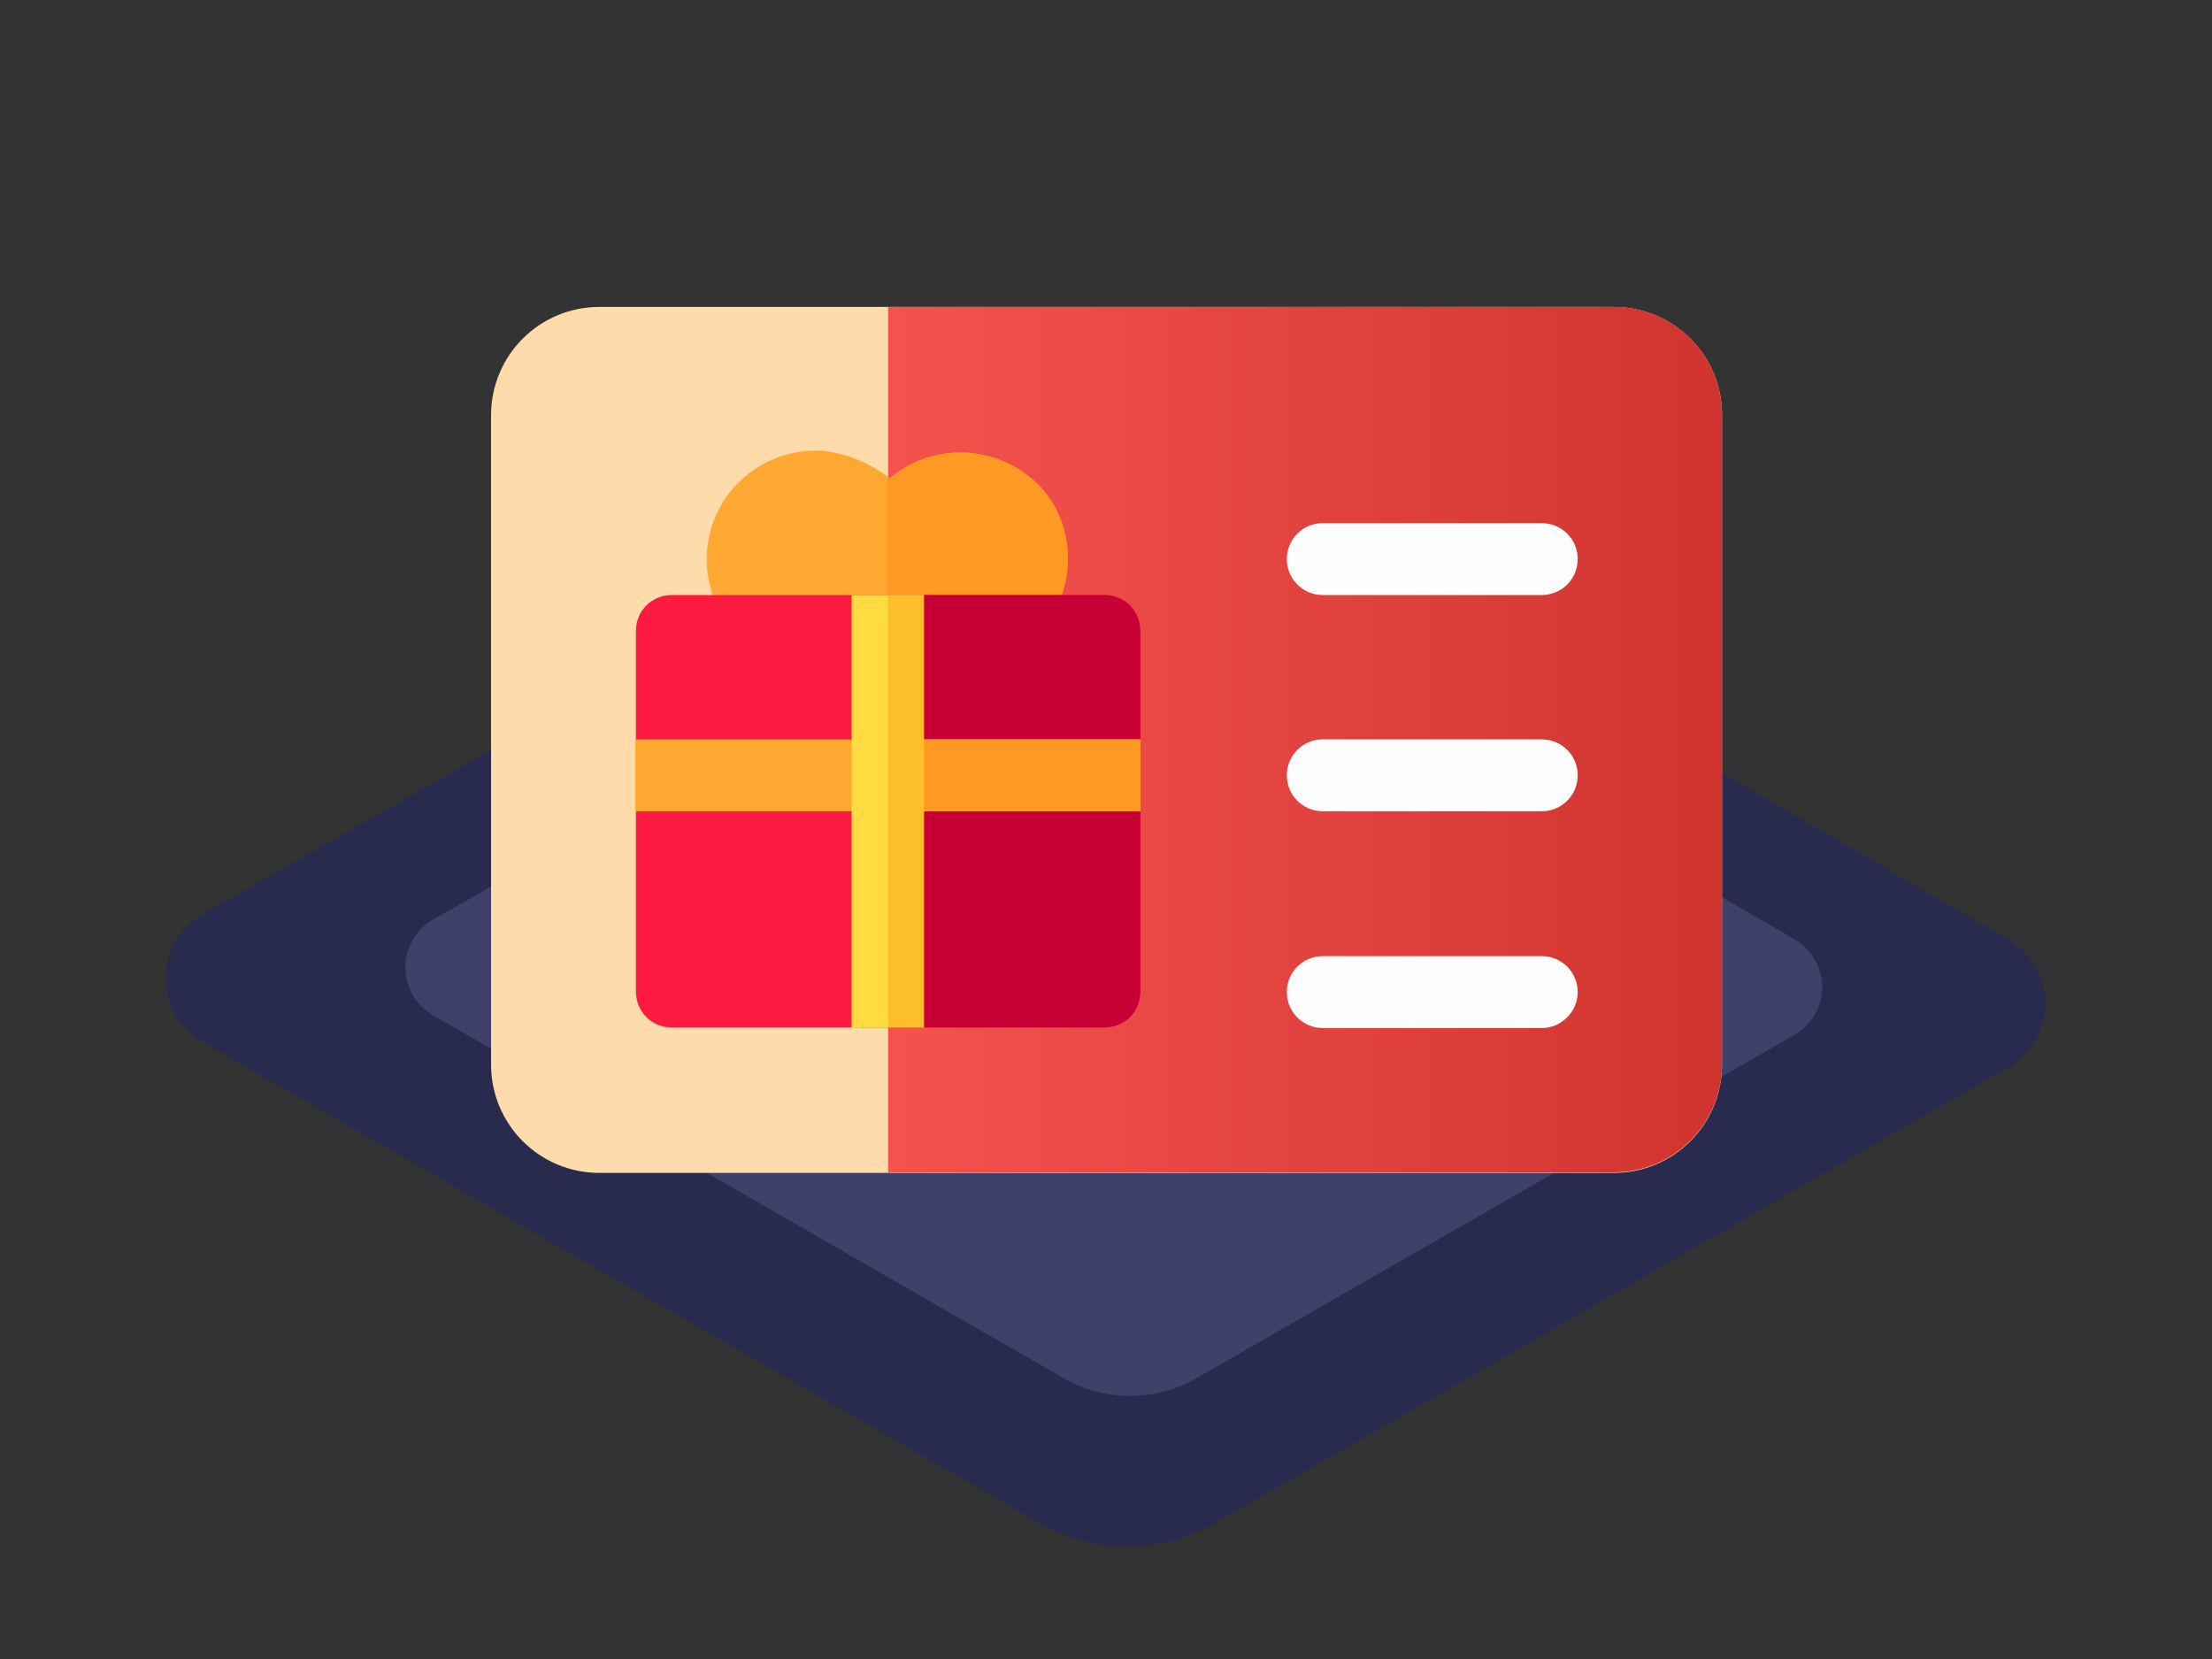 <?xml version="1.0" encoding="utf-8"?>
<!-- Generator: Adobe Illustrator 24.0.1, SVG Export Plug-In . SVG Version: 6.00 Build 0)  -->
<svg version="1.1" id="Layer_1" xmlns="http://www.w3.org/2000/svg" xmlns:xlink="http://www.w3.org/1999/xlink" x="0px" y="0px"
	 viewBox="0 0 400 300" style="enable-background:new 0 0 400 300;" xml:space="preserve">
<rect x="0" y="0" width="400" height="300" fill="#333333" stroke="none"/>
<style type="text/css">
	.st0{clip-path:url(#SVGID_2_);}
	.st1{fill:#282B4E;}
	.st2{opacity:0.36;}
	.st3{fill:#63689B;}
	.st4{opacity:0.32;}
	.st5{fill:none;}
	.st6{fill:#FEDBAB;}
	.st7{fill:url(#SVGID_3_);}
	.st8{fill:#FEA832;}
	.st9{fill:#FDFDFD;}
	.st10{fill:#FE9923;}
	.st11{fill:#FC1A40;}
	.st12{fill:#C60034;}
	.st13{fill:#FEDB41;}
	.st14{fill:#FCBF29;}
</style>
<g>
	<defs>
		<rect id="SVGID_1_" width="400" height="300"/>
	</defs>
	<clipPath id="SVGID_2_">
		<use xlink:href="#SVGID_1_"  style="overflow:visible;"/>
	</clipPath>
	<g class="st0">
		<g>
			<path class="st1" d="M36.7,165.3l149.1-84.9c7.4-4.2,16.5-4.2,23.9,0.1l153.6,89.5c4.1,2.4,6.6,6.8,6.6,11.5
				c0,4.7-2.6,9.1-6.7,11.5l-143.4,82.4c-9.9,5.7-22.1,5.7-31.9,0l-151.3-87c-4.1-2.4-6.7-6.8-6.7-11.6S32.6,167.7,36.7,165.3z"/>
			<g class="st2">
				<path class="st3" d="M78.3,166.3l112.3-64c5.6-3.2,12.4-3.1,18,0.1l115.8,67.4c3.1,1.8,5.1,5.1,5.1,8.7s-1.9,6.9-5.1,8.7
					l-108,62c-7.4,4.3-16.6,4.3-24.1,0l-114-65.6c-3.1-1.8-5-5.1-5-8.7C73.3,171.4,75.2,168.1,78.3,166.3L78.3,166.3z"/>
			</g>
		</g>
		<g class="st4">
			<path class="st5" d="M286.8,161.8L145.5,244l-90.2-53.3l141.5-87.9"/>
		</g>
		<path class="st6" d="M291.8,55.5H108.4c-10.8,0-19.6,8.7-19.6,19.6v117.4c0,10.8,8.7,19.6,19.6,19.6h183.4
			c10.8,0,19.6-8.7,19.6-19.6V75C311.4,64.2,302.6,55.5,291.8,55.5z"/>
		<linearGradient id="SVGID_3_" gradientUnits="userSpaceOnUse" x1="160.553" y1="133.707" x2="311.369" y2="133.707">
			<stop  offset="0" style="stop-color:#F5524E"/>
			<stop  offset="1" style="stop-color:#D0342F"/>
		</linearGradient>
		<path class="st7" d="M311.4,75v117.4c0,10.8-8.7,19.6-19.6,19.6H160.6V55.5h131.3C302.6,55.5,311.4,64.2,311.4,75z"/>
		<path class="st8" d="M193.1,101.1c0,10.7-8.7,19.6-19.6,19.6h-26.1c-10.7,0-19.6-8.7-19.6-19.6c0-11.2,9.4-20.1,20.7-19.6
			c3.1,0.3,7.3,1.3,11.9,4.6c0.1,0.1,0.4,0.3,0.5,0.4C173.2,76.1,193.1,84,193.1,101.1z"/>
		<path class="st9" d="M278.8,107.6h-39.6c-3.6,0-6.5-2.9-6.5-6.5c0-3.6,2.9-6.5,6.5-6.5h39.6c3.6,0,6.5,2.9,6.5,6.5
			C285.3,104.7,282.4,107.6,278.8,107.6z"/>
		<path class="st9" d="M278.8,146.7h-39.6c-3.6,0-6.5-2.9-6.5-6.5c0-3.6,2.9-6.5,6.5-6.5h39.6c3.6,0,6.5,2.9,6.5,6.5
			C285.3,143.8,282.4,146.7,278.8,146.7z"/>
		<path class="st9" d="M278.8,185.9h-39.6c-3.6,0-6.5-2.9-6.5-6.5c0-3.6,2.9-6.5,6.5-6.5h39.6c3.6,0,6.5,2.9,6.5,6.5
			C285.3,182.9,282.4,185.9,278.8,185.9z"/>
		<path class="st10" d="M193.1,101.1c0,10.7-8.7,19.6-19.6,19.6h-13V86.1c0.1,0.1,0.4,0.3,0.5,0.4C173.2,76.1,193.1,84,193.1,101.1z
			"/>
		<path class="st11" d="M206.2,133.7l-10,6l10,7v32.6c0,3.7-2.9,6.5-6.5,6.5h-78.2c-3.7,0-6.5-2.9-6.5-6.5v-32.6l8.5-6.4l-8.5-6.6
			v-19.6c0-3.7,2.9-6.5,6.5-6.5h78.2c3.7,0,6.5,2.9,6.5,6.5V133.7z"/>
		<path class="st12" d="M206.2,133.7l-10,6l10,7v32.6c0,3.7-2.9,6.5-6.5,6.5h-39.1v-78.2h39.1c3.7,0,6.5,2.9,6.5,6.5V133.7z"/>
		<rect x="114.9" y="133.7" class="st8" width="91.3" height="13"/>
		<rect x="160.6" y="133.7" class="st10" width="45.6" height="13"/>
		<rect x="154" y="107.6" class="st13" width="13" height="78.2"/>
		<rect x="160.6" y="107.6" class="st14" width="6.5" height="78.2"/>
	</g>
</g>
</svg>
